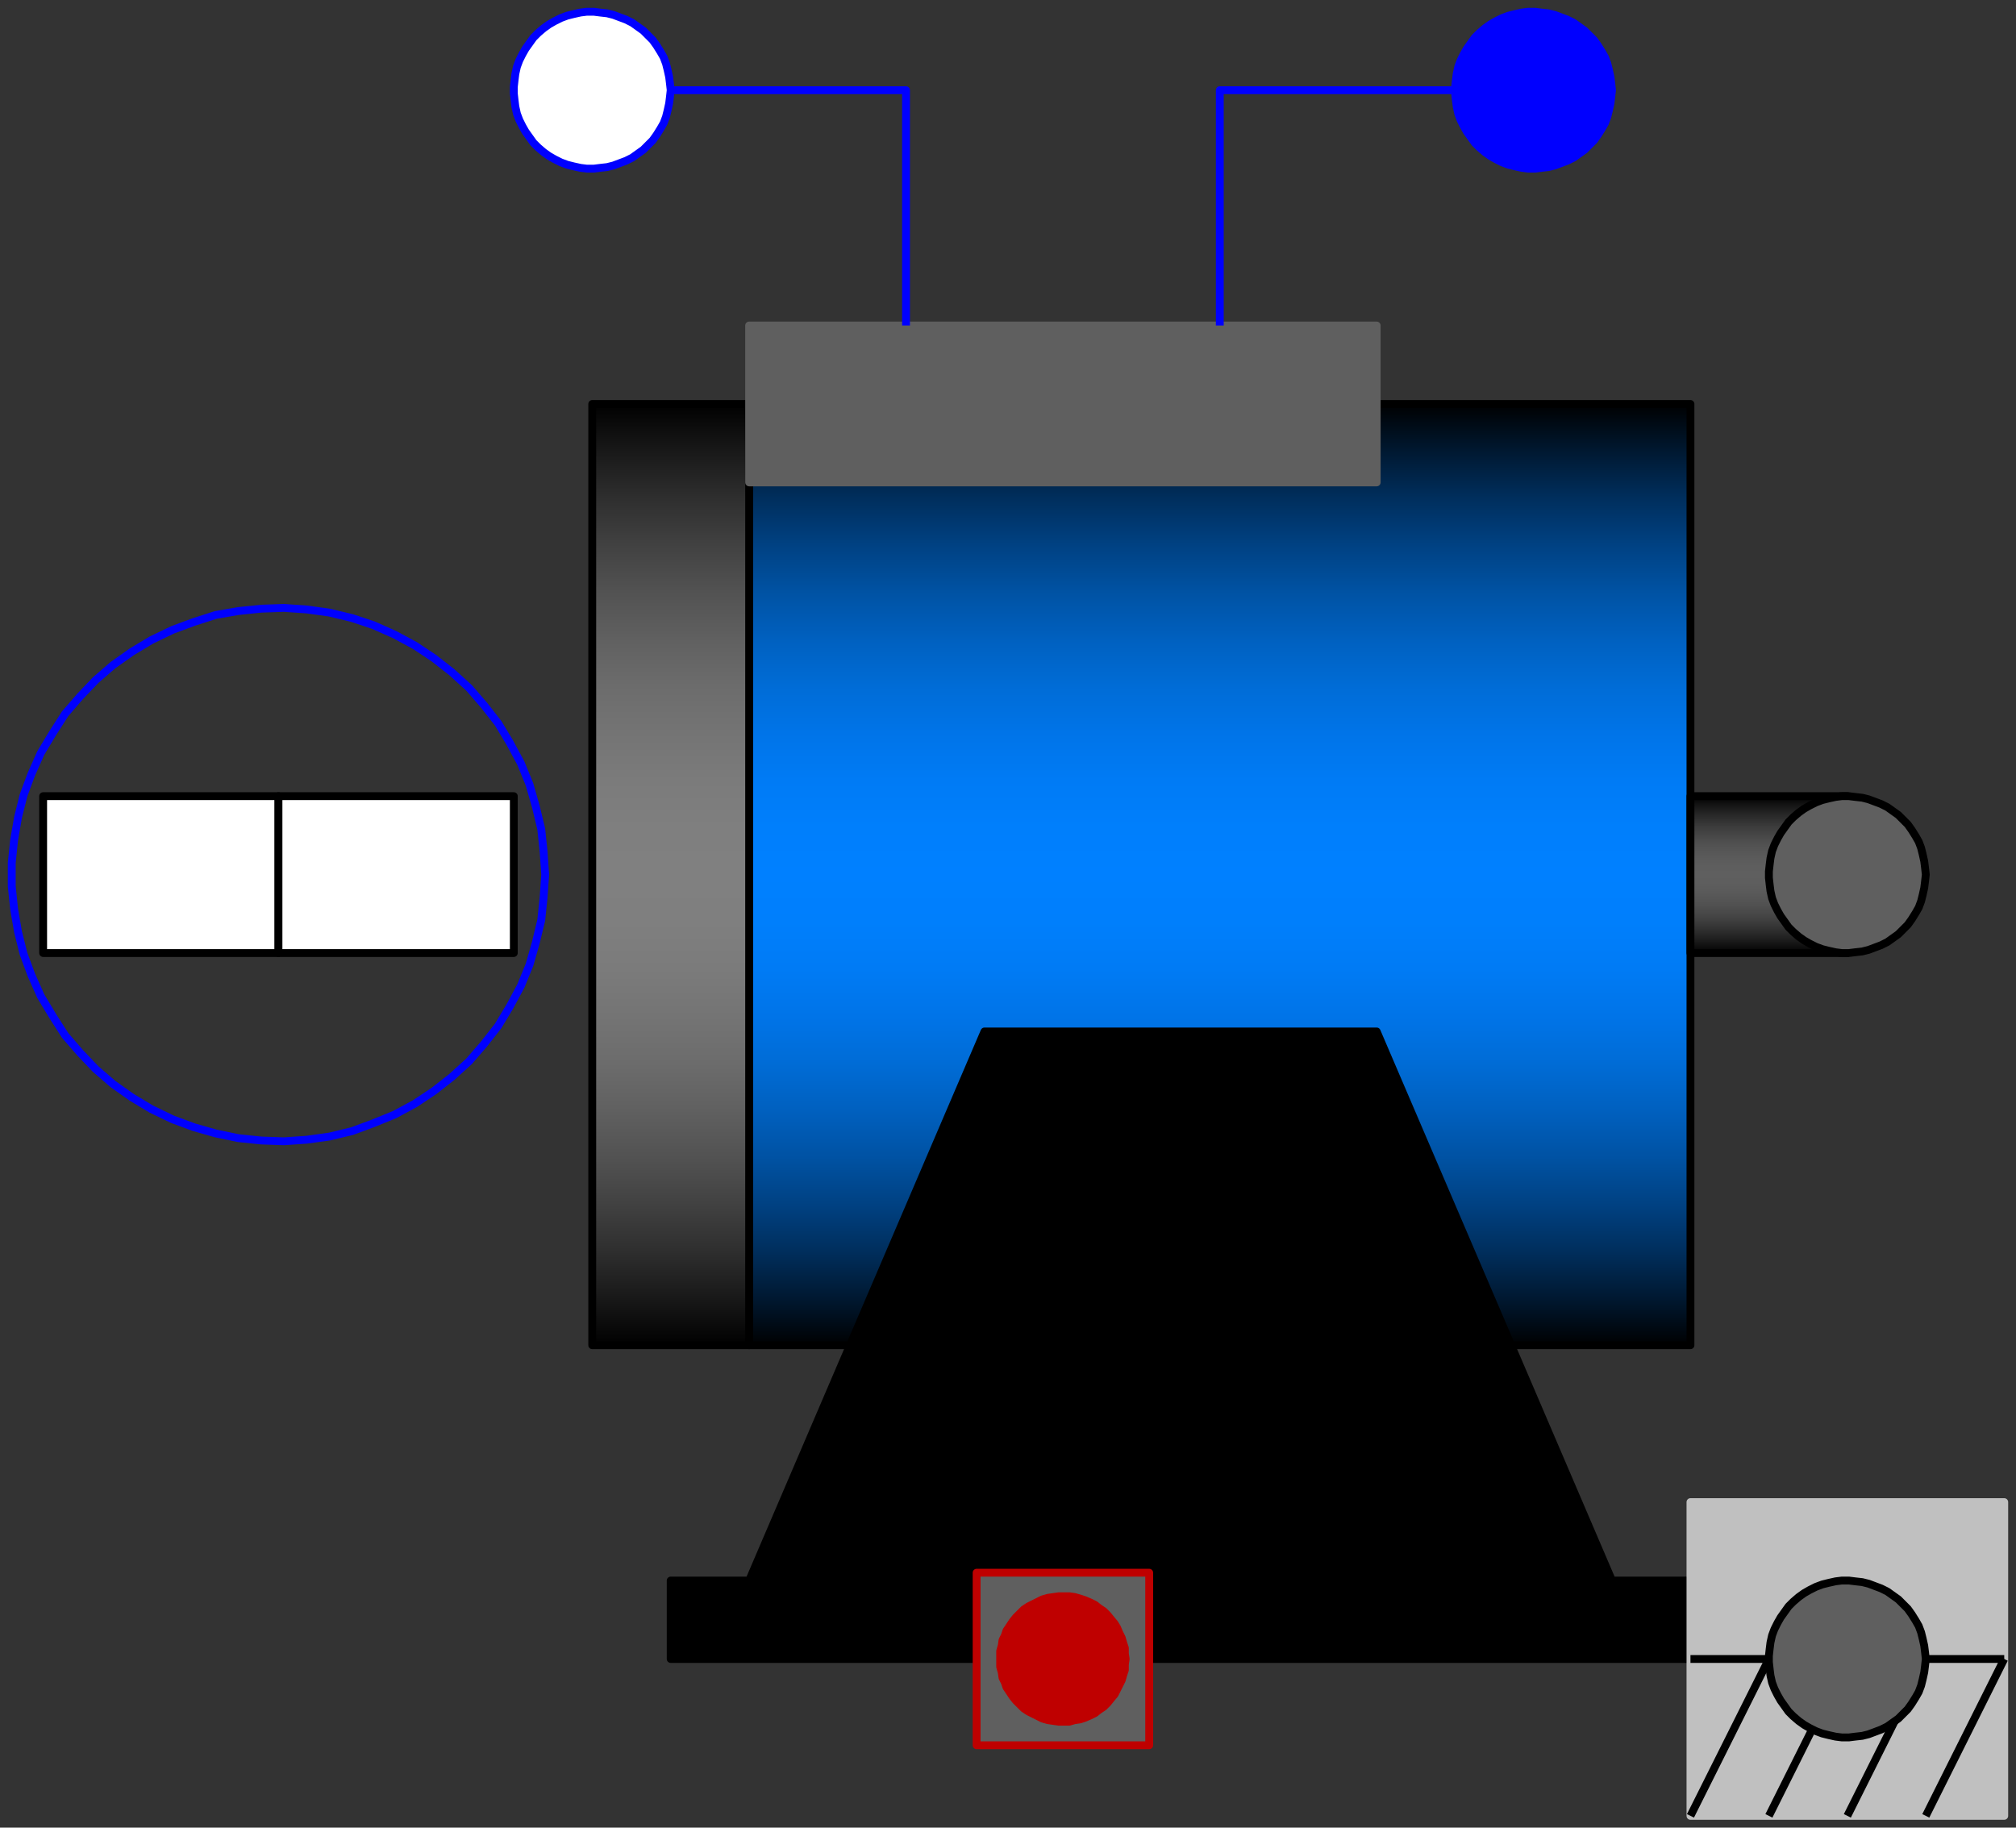 <svg width="257" height="233" xmlns="http://www.w3.org/2000/svg" xmlns:xlink="http://www.w3.org/1999/xlink">
	<rect width="100%" height="100%" fill="#333333" stroke="none"/>
	<g id="Modelica.Electrical.Machines.BasicMachines.SynchronousInductionMachines.SM_ReluctanceRotor" class="component">
		<defs>
			<linearGradient id="cyl2" x1="0" y1="0" x2="0" y2="1">
				<stop offset="0%" stop-color="#000000" />
				<stop offset="5%" stop-color="#001830" />
				<stop offset="10%" stop-color="#002E5C" />
				<stop offset="15%" stop-color="#004182" />
				<stop offset="20%" stop-color="#0052A3" />
				<stop offset="25%" stop-color="#0060BF" />
				<stop offset="30%" stop-color="#006CD6" />
				<stop offset="35%" stop-color="#0074E8" />
				<stop offset="40%" stop-color="#007BF5" />
				<stop offset="45%" stop-color="#007FFC" />
				<stop offset="50%" stop-color="#0080FF" />
				<stop offset="55%" stop-color="#007FFC" />
				<stop offset="60%" stop-color="#007BF5" />
				<stop offset="65%" stop-color="#0074E8" />
				<stop offset="70%" stop-color="#006CD6" />
				<stop offset="75%" stop-color="#0060BF" />
				<stop offset="80%" stop-color="#0052A3" />
				<stop offset="85%" stop-color="#004182" />
				<stop offset="90%" stop-color="#002E5C" />
				<stop offset="95%" stop-color="#001830" />
				<stop offset="100%" stop-color="#000000" />
			</linearGradient>
		</defs>
		<polygon points="95.5,171.5 215.5,171.5 215.5,51.5 95.5,51.5" fill="url(#cyl2)" stroke="#000000" stroke-width="1.0" stroke-linecap="butt" stroke-linejoin="round" />
		<defs>
			<linearGradient id="cyl3" x1="0" y1="0" x2="0" y2="1">
				<stop offset="0%" stop-color="#000000" />
				<stop offset="5%" stop-color="#181818" />
				<stop offset="10%" stop-color="#2E2E2E" />
				<stop offset="15%" stop-color="#414141" />
				<stop offset="20%" stop-color="#525252" />
				<stop offset="25%" stop-color="#606060" />
				<stop offset="30%" stop-color="#6C6C6C" />
				<stop offset="35%" stop-color="#747474" />
				<stop offset="40%" stop-color="#7B7B7B" />
				<stop offset="45%" stop-color="#7F7F7F" />
				<stop offset="50%" stop-color="#808080" />
				<stop offset="55%" stop-color="#7F7F7F" />
				<stop offset="60%" stop-color="#7B7B7B" />
				<stop offset="65%" stop-color="#747474" />
				<stop offset="70%" stop-color="#6C6C6C" />
				<stop offset="75%" stop-color="#606060" />
				<stop offset="80%" stop-color="#525252" />
				<stop offset="85%" stop-color="#414141" />
				<stop offset="90%" stop-color="#2E2E2E" />
				<stop offset="95%" stop-color="#181818" />
				<stop offset="100%" stop-color="#000000" />
			</linearGradient>
		</defs>
		<polygon points="75.5,171.5 95.5,171.5 95.5,51.5 75.5,51.5" fill="url(#cyl3)" stroke="#000000" stroke-width="1.0" stroke-linecap="butt" stroke-linejoin="round" />
		<defs>
			<linearGradient id="cyl4" x1="0" y1="0" x2="0" y2="1">
				<stop offset="0%" stop-color="#000000" />
				<stop offset="5%" stop-color="#121212" />
				<stop offset="10%" stop-color="#222222" />
				<stop offset="15%" stop-color="#303030" />
				<stop offset="20%" stop-color="#3D3D3D" />
				<stop offset="25%" stop-color="#474747" />
				<stop offset="30%" stop-color="#505050" />
				<stop offset="35%" stop-color="#565656" />
				<stop offset="40%" stop-color="#5B5B5B" />
				<stop offset="45%" stop-color="#5E5E5E" />
				<stop offset="50%" stop-color="#5F5F5F" />
				<stop offset="55%" stop-color="#5E5E5E" />
				<stop offset="60%" stop-color="#5B5B5B" />
				<stop offset="65%" stop-color="#565656" />
				<stop offset="70%" stop-color="#505050" />
				<stop offset="75%" stop-color="#474747" />
				<stop offset="80%" stop-color="#3D3D3D" />
				<stop offset="85%" stop-color="#303030" />
				<stop offset="90%" stop-color="#222222" />
				<stop offset="95%" stop-color="#121212" />
				<stop offset="100%" stop-color="#000000" />
			</linearGradient>
		</defs>
		<polygon points="215.5,121.5 235.5,121.5 235.5,101.5 215.5,101.5" fill="url(#cyl4)" stroke="#000000" stroke-width="1.0" stroke-linecap="butt" stroke-linejoin="round" />
		<polygon points="95.5,61.5 175.5,61.5 175.5,41.5 95.5,41.5" fill="#5F5F5F" stroke="#5F5F5F" stroke-width="1.0" stroke-linecap="butt" stroke-linejoin="round" />
		<polygon points="85.5,201.5 95.5,201.5 125.5,131.5 175.5,131.5 205.5,201.5 215.5,201.5 215.5,211.5 85.5,211.5" fill="#000000" stroke="#000000" stroke-width="1.0" stroke-linecap="butt" stroke-linejoin="round" />
		<polygon points="215.5,231.5 255.5,231.5 255.5,191.5 215.5,191.5" fill="#C0C0C0" stroke="#C0C0C0" stroke-width="1.0" stroke-linecap="butt" stroke-linejoin="round" />
		<polyline points="215.5,211.5 255.5,211.5" fill-opacity="0" stroke="#000000" stroke-width="1.0" stroke-linecap="butt" stroke-linejoin="round" />
		<polyline points="225.5,211.5 215.5,231.5" fill-opacity="0" stroke="#000000" stroke-width="1.0" stroke-linecap="butt" stroke-linejoin="round" />
		<polyline points="235.5,211.5 225.5,231.5" fill-opacity="0" stroke="#000000" stroke-width="1.0" stroke-linecap="butt" stroke-linejoin="round" />
		<polyline points="245.5,211.5 235.5,231.5" fill-opacity="0" stroke="#000000" stroke-width="1.0" stroke-linecap="butt" stroke-linejoin="round" />
		<polyline points="255.5,211.5 245.5,231.5" fill-opacity="0" stroke="#000000" stroke-width="1.0" stroke-linecap="butt" stroke-linejoin="round" />
		<polyline points="85.5,11.5 115.5,11.5 115.5,41.5" fill-opacity="0" stroke="#0000FF" stroke-width="1.0" stroke-linecap="butt" stroke-linejoin="round" />
		<polyline points="185.5,11.5 155.5,11.5 155.5,41.5" fill-opacity="0" stroke="#0000FF" stroke-width="1.0" stroke-linecap="butt" stroke-linejoin="round" />
		<polygon points="5.5,121.5 35.5,121.5 35.5,101.5 5.5,101.5" fill="#FFFFFF" stroke="#000000" stroke-width="1.0" stroke-linecap="butt" stroke-linejoin="round" />
		<polygon points="35.5,121.5 65.5,121.5 65.5,101.5 35.5,101.5" fill="#FFFFFF" stroke="#000000" stroke-width="1.0" stroke-linecap="butt" stroke-linejoin="round" />
		<polygon points="69.5,111.5 69.3,108.6 69.0,105.7 68.3,102.8 67.5,100.0 66.4,97.3 65.0,94.7 63.5,92.2 61.7,89.9 59.8,87.7 57.6,85.7 55.3,83.9 52.9,82.3 50.3,80.9 47.6,79.7 44.9,78.8 42.0,78.1 39.1,77.7 36.2,77.5 33.3,77.6 30.4,77.9 27.5,78.4 24.7,79.3 22.0,80.3 19.3,81.6 16.8,83.1 14.4,84.8 12.2,86.7 10.2,88.8 8.3,91.0 6.7,93.5 5.2,96.0 4.0,98.7 3.0,101.4 2.3,104.2 1.8,107.1 1.5,110.0 1.5,113.0 1.8,115.9 2.3,118.8 3.0,121.6 4.0,124.3 5.2,127.0 6.7,129.5 8.3,132.0 10.2,134.2 12.2,136.3 14.4,138.2 16.8,139.9 19.3,141.4 22.0,142.7 24.7,143.7 27.5,144.5 30.4,145.1 33.3,145.4 36.2,145.5 39.1,145.3 42.0,144.9 44.9,144.2 47.6,143.2 50.3,142.1 52.9,140.7 55.3,139.1 57.6,137.3 59.8,135.3 61.7,133.1 63.5,130.8 65.0,128.3 66.4,125.7 67.5,123.0 68.3,120.2 69.0,117.3 69.3,114.4" fill-opacity="0" stroke="#0000FF" stroke-width="1.0" stroke-linecap="butt" stroke-linejoin="round" />
		<g id="flange" class="port">
			<polygon points="245.5,111.5 245.4,110.6 245.3,109.8 245.1,108.9 244.9,108.1 244.6,107.3 244.2,106.6 243.7,105.8 243.2,105.1 242.6,104.5 242.0,103.9 241.3,103.4 240.6,102.9 239.8,102.5 239.0,102.2 238.2,101.9 237.4,101.7 236.5,101.6 235.7,101.5 234.8,101.5 234.0,101.6 233.1,101.8 232.3,102.0 231.5,102.3 230.7,102.7 230.0,103.1 229.3,103.6 228.6,104.2 228.0,104.8 227.5,105.5 227.0,106.2 226.6,106.9 226.2,107.7 225.9,108.5 225.7,109.4 225.6,110.2 225.5,111.1 225.5,111.9 225.6,112.8 225.7,113.6 225.9,114.5 226.2,115.3 226.6,116.1 227.0,116.8 227.5,117.5 228.0,118.2 228.6,118.8 229.3,119.4 230.0,119.9 230.7,120.3 231.5,120.7 232.3,121.0 233.1,121.2 234.0,121.4 234.8,121.5 235.7,121.5 236.5,121.4 237.4,121.3 238.2,121.1 239.0,120.8 239.8,120.5 240.6,120.1 241.3,119.6 242.0,119.1 242.6,118.5 243.2,117.9 243.7,117.2 244.2,116.4 244.6,115.7 244.9,114.9 245.1,114.1 245.3,113.2 245.4,112.4" fill="#5F5F5F" stroke="#000000" stroke-width="1.0" stroke-linecap="butt" stroke-linejoin="round" />
		</g>
		<g id="support" class="port">
			<polygon points="245.5,211.5 245.4,210.6 245.3,209.8 245.1,208.9 244.9,208.1 244.6,207.3 244.2,206.6 243.7,205.8 243.2,205.1 242.6,204.5 242.0,203.9 241.3,203.4 240.6,202.9 239.8,202.5 239.0,202.2 238.2,201.9 237.4,201.7 236.5,201.6 235.7,201.5 234.8,201.5 234.0,201.6 233.1,201.8 232.3,202.0 231.5,202.3 230.7,202.7 230.0,203.1 229.3,203.6 228.6,204.2 228.0,204.8 227.5,205.5 227.0,206.2 226.6,206.9 226.2,207.7 225.9,208.5 225.7,209.4 225.6,210.2 225.5,211.1 225.5,211.9 225.6,212.8 225.7,213.6 225.9,214.5 226.2,215.3 226.6,216.1 227.0,216.8 227.5,217.5 228.0,218.2 228.6,218.8 229.3,219.4 230.0,219.9 230.7,220.3 231.5,220.7 232.3,221.0 233.1,221.2 234.0,221.4 234.8,221.5 235.7,221.5 236.5,221.4 237.4,221.3 238.2,221.1 239.0,220.8 239.8,220.5 240.6,220.1 241.3,219.6 242.0,219.1 242.6,218.5 243.2,217.9 243.7,217.2 244.2,216.4 244.6,215.7 244.9,214.9 245.1,214.1 245.3,213.2 245.4,212.4" fill="#5F5F5F" stroke="#000000" stroke-width="1.0" stroke-linecap="butt" stroke-linejoin="round" />
		</g>
		<g id="plug_sp" class="port">
			<polygon points="205.5,11.5 205.4,10.6 205.3,9.8 205.1,8.9 204.9,8.1 204.6,7.3 204.2,6.6 203.7,5.8 203.2,5.1 202.6,4.5 202.0,3.9 201.3,3.4 200.6,2.9 199.8,2.5 199.0,2.2 198.2,1.9 197.4,1.7 196.5,1.6 195.7,1.5 194.8,1.5 194.0,1.6 193.1,1.8 192.3,2.0 191.5,2.3 190.7,2.7 190.0,3.1 189.3,3.6 188.6,4.2 188.0,4.8 187.5,5.5 187.0,6.2 186.6,6.9 186.2,7.7 185.9,8.5 185.7,9.4 185.6,10.2 185.5,11.1 185.5,11.9 185.6,12.8 185.7,13.6 185.9,14.5 186.2,15.3 186.6,16.1 187.0,16.8 187.5,17.5 188.0,18.2 188.6,18.8 189.3,19.4 190.0,19.9 190.7,20.3 191.5,20.7 192.3,21.0 193.1,21.2 194.0,21.4 194.8,21.5 195.7,21.5 196.5,21.4 197.4,21.3 198.2,21.1 199.0,20.8 199.8,20.5 200.6,20.1 201.3,19.6 202.0,19.1 202.6,18.5 203.2,17.9 203.7,17.2 204.2,16.4 204.6,15.7 204.9,14.9 205.1,14.1 205.3,13.2 205.4,12.4" fill="#0000FF" stroke="#0000FF" stroke-width="1.0" stroke-linecap="butt" stroke-linejoin="round" />
		</g>
		<g id="plug_sn" class="port">
			<polygon points="85.5,11.5 85.4,10.6 85.3,9.8 85.1,8.9 84.9,8.1 84.6,7.3 84.2,6.6 83.7,5.8 83.2,5.1 82.6,4.5 82.0,3.9 81.3,3.4 80.6,2.9 79.8,2.5 79.0,2.2 78.2,1.9 77.4,1.7 76.5,1.6 75.7,1.5 74.8,1.5 74.0,1.6 73.1,1.8 72.3,2.0 71.5,2.3 70.7,2.7 70.0,3.1 69.3,3.6 68.6,4.2 68.0,4.8 67.5,5.5 67.0,6.2 66.6,6.9 66.2,7.7 65.9,8.5 65.7,9.4 65.6,10.2 65.5,11.1 65.5,11.9 65.6,12.8 65.7,13.6 65.9,14.5 66.2,15.3 66.6,16.1 67.0,16.8 67.5,17.5 68.0,18.2 68.6,18.8 69.3,19.4 70.0,19.9 70.7,20.3 71.5,20.7 72.3,21.0 73.1,21.2 74.0,21.4 74.8,21.5 75.7,21.5 76.5,21.4 77.4,21.3 78.2,21.1 79.0,20.8 79.8,20.5 80.6,20.1 81.3,19.6 82.0,19.1 82.6,18.5 83.2,17.9 83.7,17.2 84.2,16.4 84.6,15.7 84.9,14.9 85.1,14.1 85.3,13.2 85.4,12.4" fill="#FFFFFF" stroke="#0000FF" stroke-width="1.0" stroke-linecap="butt" stroke-linejoin="round" />
		</g>
		<g id="thermalPort" class="port">
			<polygon points="124.5,222.5 146.5,222.5 146.5,200.5 124.5,200.5" fill="#5F5F5F" stroke="#BF0000" stroke-width="1.0" stroke-linecap="butt" stroke-linejoin="round" />
			<polygon points="143.5,211.5 143.4,210.8 143.4,210.1 143.2,209.5 143.0,208.8 142.7,208.2 142.4,207.5 142.1,207.0 141.6,206.4 141.2,205.9 140.7,205.4 140.1,205.0 139.6,204.6 139.0,204.3 138.3,204.0 137.7,203.8 137.0,203.6 136.3,203.5 135.6,203.5 135.0,203.5 134.3,203.6 133.6,203.7 132.9,203.9 132.3,204.2 131.7,204.5 131.1,204.8 130.5,205.2 130.0,205.7 129.5,206.2 129.1,206.7 128.7,207.3 128.3,207.9 128.1,208.5 127.8,209.1 127.7,209.8 127.5,210.5 127.5,211.2 127.5,211.8 127.5,212.5 127.7,213.2 127.8,213.9 128.1,214.5 128.3,215.1 128.7,215.7 129.1,216.3 129.5,216.8 130.0,217.3 130.5,217.8 131.1,218.2 131.7,218.5 132.3,218.8 132.9,219.1 133.6,219.3 134.3,219.4 135.0,219.5 135.6,219.5 136.3,219.5 137.0,219.3 137.7,219.2 138.3,219.0 139.0,218.7 139.6,218.4 140.1,218.0 140.7,217.6 141.2,217.1 141.6,216.6 142.1,216.0 142.4,215.4 142.7,214.8 143.0,214.2 143.2,213.5 143.4,212.9 143.4,212.2" fill="#BF0000" stroke="#BF0000" stroke-width="1.0" stroke-linecap="butt" stroke-linejoin="round" />
		</g>
	</g>
</svg>
